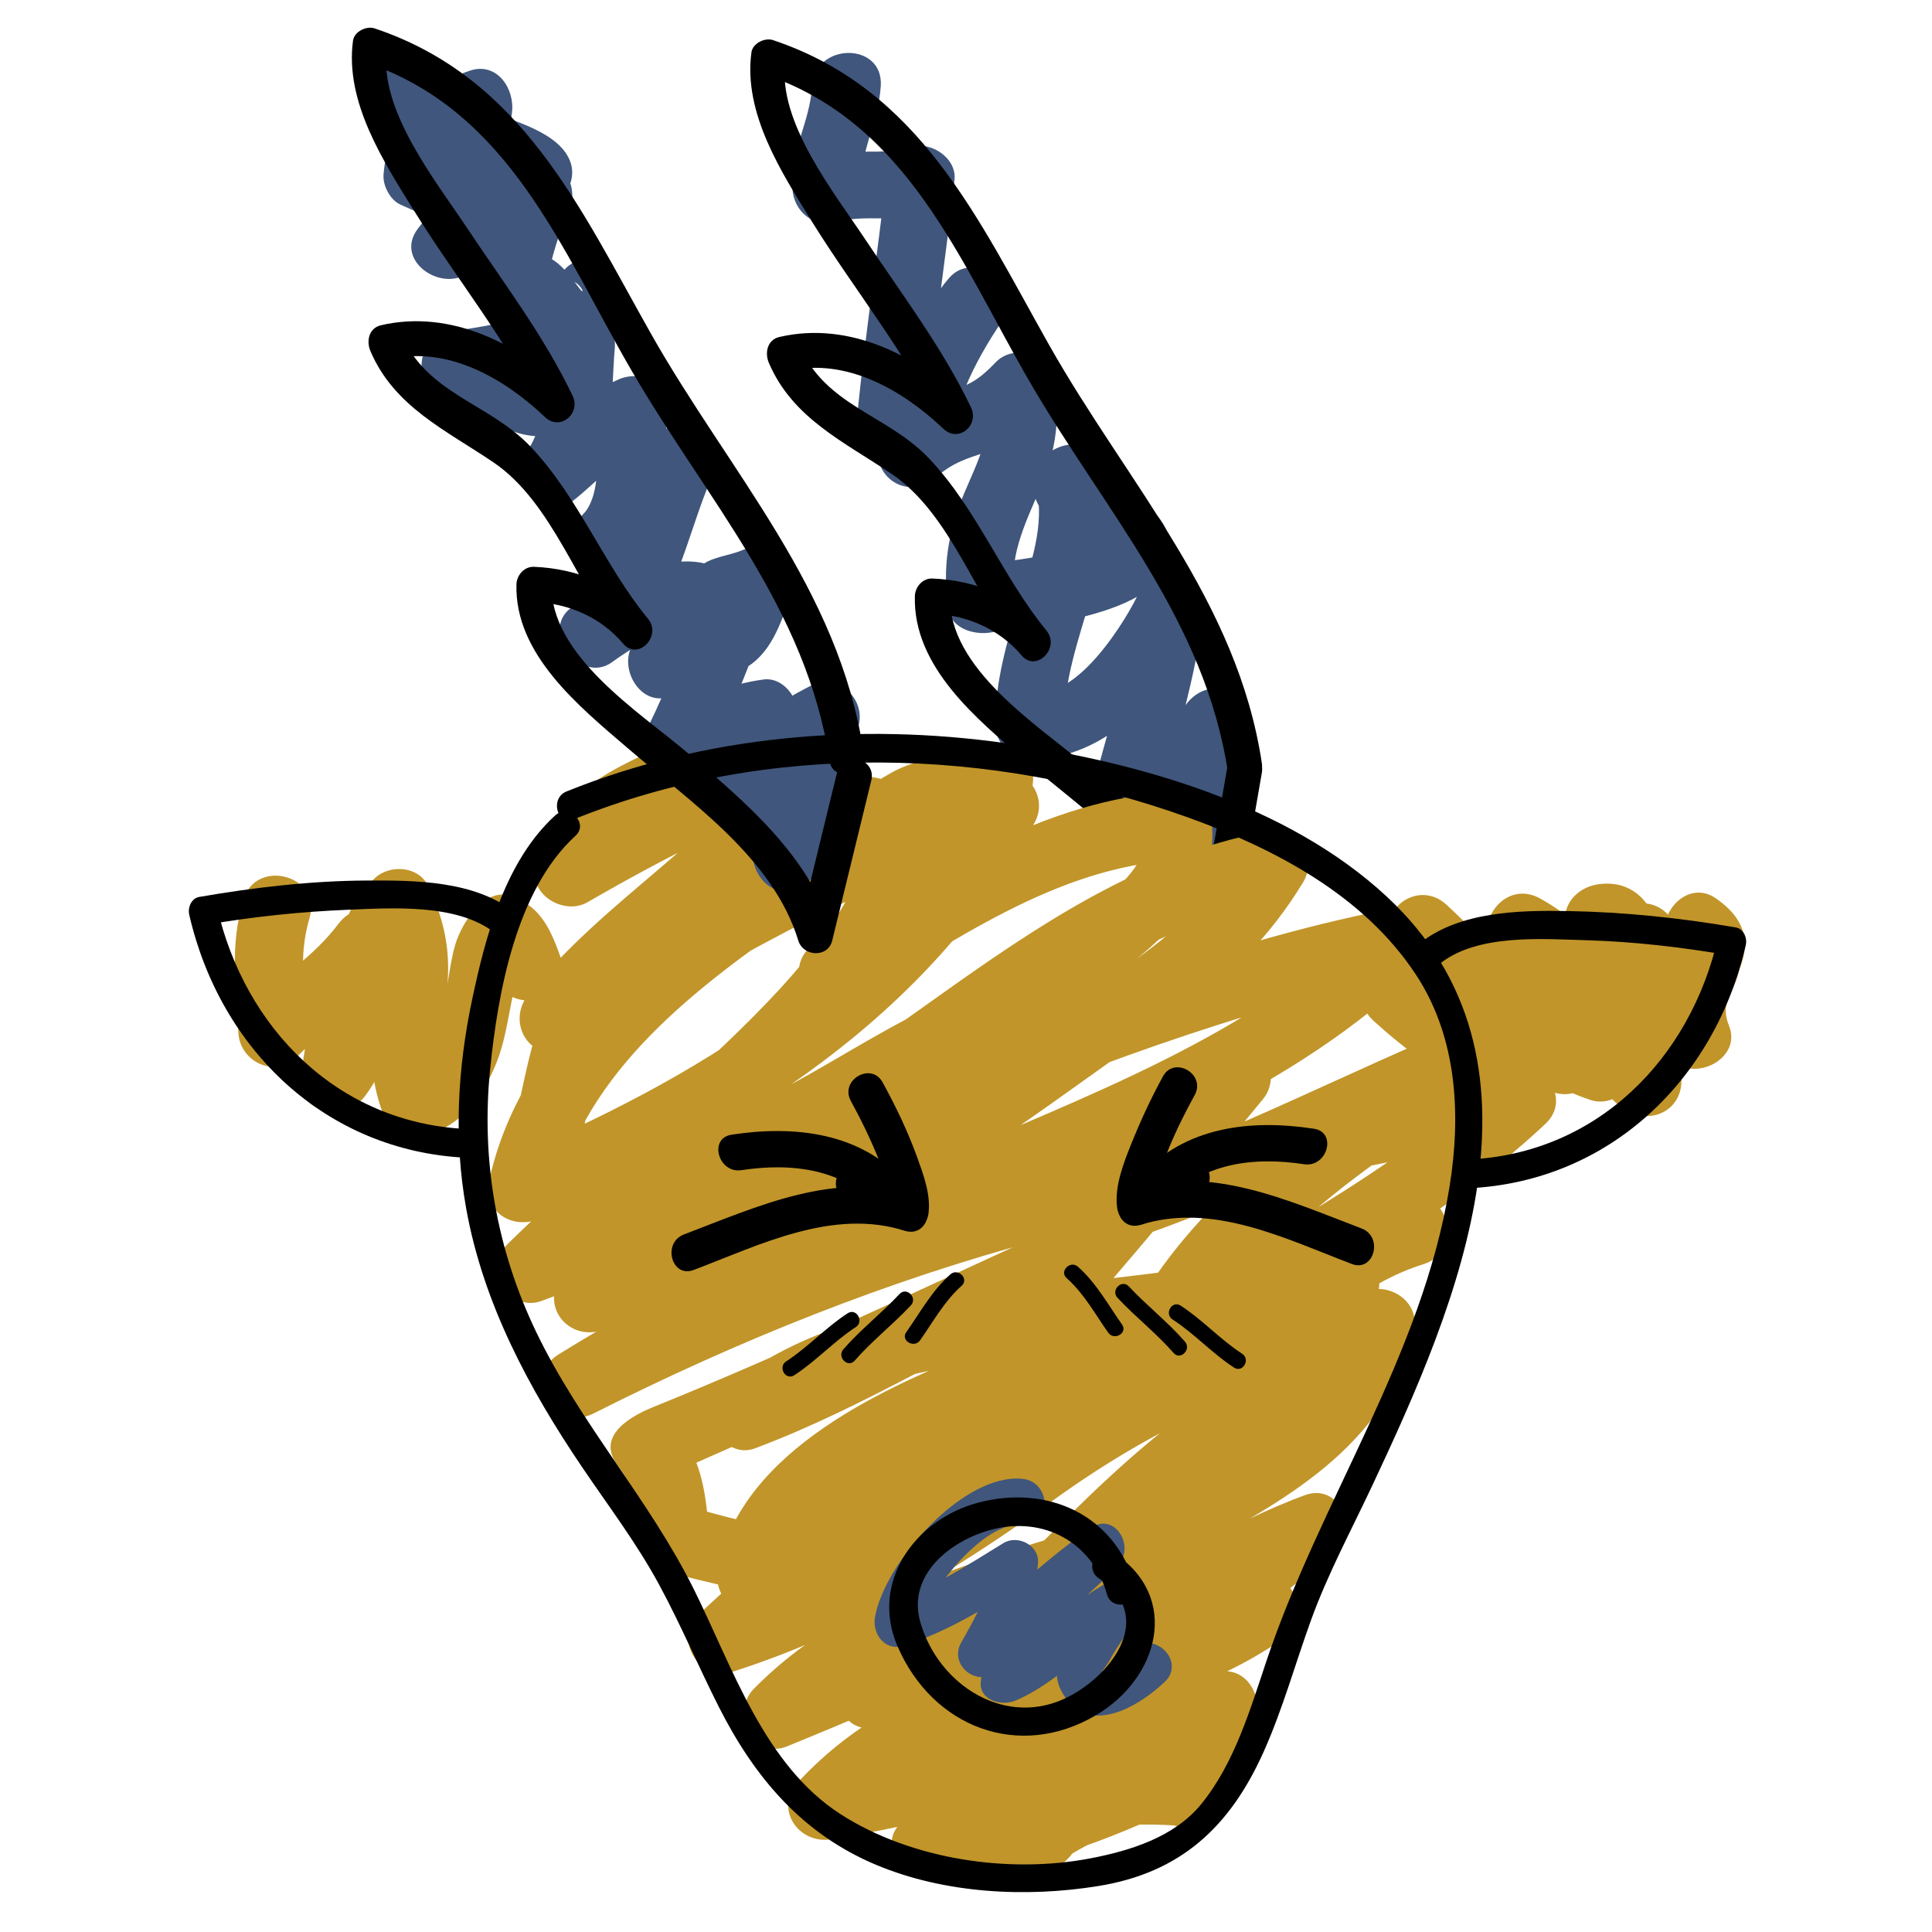 <?xml version="1.0" encoding="utf-8"?>
<!-- Generator: Adobe Illustrator 16.0.0, SVG Export Plug-In . SVG Version: 6.00 Build 0)  -->
<!DOCTYPE svg PUBLIC "-//W3C//DTD SVG 1.1//EN" "http://www.w3.org/Graphics/SVG/1.1/DTD/svg11.dtd">
<svg version="1.1" id="Calque_1" xmlns="http://www.w3.org/2000/svg" xmlns:xlink="http://www.w3.org/1999/xlink" x="0px" y="0px"
	 width="253.373px" height="253.373px" viewBox="0 0 253.373 253.373" enable-background="new 0 0 253.373 253.373"
	 xml:space="preserve">
<g>
	<g>
		<path fill="#40567C" d="M106.51,11.278c-0.313,4.846-2.879,8.42-2.584,13.502c0.169,2.914,2.745,5.124,5.696,4.339
			c4.09-1.087,7.842,0.193,12.251-1.168c-1.899-1.446-3.797-2.893-5.696-4.339c-1.131,10.013-2.646,19.974-3.667,30
			c-0.194,1.905,1.509,3.925,3.304,4.339c9.407,2.174,10.567-10.077,15.045-15.157c-2.355-1.818-4.711-3.636-7.067-5.453
			c-4.598,6.781-7.241,12.811-8.621,20.91c-0.762,4.471,3.974,7.436,7.521,4.378c2.257-1.946,4.05-2.506,6.759-3.359
			c3.012-0.949,5.362-3.162,7.49-5.391c-2.507-0.662-5.014-1.324-7.521-1.986c0.989,4.558-1.29,8.804-3.015,12.903
			c-2.083,4.954-2.808,9.692-2.068,15.014c0.363,2.611,3.375,3.492,5.536,3.143c5.56-0.899,26.256-2.378,23.348-12.732
			c-0.78-2.775-3.488-4.493-5.773-5.941c-1.036-0.657-2.082-1.293-3.075-2.016c-0.669-0.487,0.676,0.515,0.226,1.63
			c-2.893,0-5.785,0-8.678,0c1.121,5.016-0.747,10.108-2.216,14.866c-1.638,5.309-3.172,10.587-3.195,16.188
			c-0.008,1.822,1.362,4.043,3.304,4.339c10.243,1.563,19.589-8.609,23.457-17.318c-2.795-0.757-5.591-1.515-8.386-2.271
			c-0.911,8.597-3.918,16.679-5.88,25.054c-0.729,3.111,1.401,5.328,4.339,5.696c8.427,1.058,10.352-7.816,15.223-12.443
			c-2.507-1.459-5.014-2.919-7.521-4.378c-0.643,3.701-2.868,6.86-3.405,10.635c-0.904,6.363,1.633,12.121,5.151,17.291
			c3.244,4.768,11.047,0.271,7.771-4.542c-2.74-4.027-5.007-8.15-3.688-13.082c0.728-2.722,2.363-5.113,2.849-7.91
			c0.749-4.314-4.061-7.665-7.521-4.378c-2.366,2.247-5.465,10.233-8.859,9.807c1.446,1.899,2.893,3.797,4.339,5.696
			c2.157-9.208,5.2-17.99,6.202-27.446c0.462-4.363-6.6-6.292-8.386-2.271c-1.787,4.023-8.131,13.97-13.293,13.182
			c1.102,1.446,2.202,2.893,3.304,4.339c0.048-11.526,7.721-21.682,5.089-33.446c-1.07-4.786-7.162-3.758-8.678,0
			c-2.153,5.338,4.187,8.738,7.764,11.048c0.841,0.542,1.428,1.142,1.046,0.634c-0.82-1.092,1.632-3.797-0.278-2.785
			c-4.871,2.583-11.644,3.014-16.971,3.876c1.845,1.048,3.69,2.095,5.535,3.143c-0.668-4.806,1.709-9.343,3.506-13.64
			c1.954-4.673,2.657-9.297,1.576-14.276c-0.718-3.308-5.263-4.35-7.521-1.986c-2.104,2.203-3.468,3.061-6.291,3.828
			c-3.08,0.837-5.593,2.883-7.959,4.922c2.507,1.459,5.014,2.919,7.521,4.378c1.265-7.421,3.5-12.546,7.714-18.761
			c2.869-4.231-3.696-9.277-7.068-5.453c-1.785,2.025-2.976,4.321-4.153,6.732c-0.659,1.35-1.318,2.695-2.026,4.02
			c-0.327,0.599-0.681,1.183-1.061,1.75c-0.766,0.692-0.449,0.806,0.951,0.341c1.101,1.446,2.203,2.893,3.304,4.339
			c1.021-10.026,2.536-19.987,3.667-30c0.328-2.9-3.121-5.135-5.696-4.339c-4.058,1.253-7.854,0-12.251,1.168
			c1.899,1.446,3.797,2.893,5.696,4.339c-0.274-4.708,2.273-8.689,2.584-13.502C115.884,5.48,106.882,5.516,106.51,11.278
			L106.51,11.278z"/>
	</g>
</g>
<g>
	<g>
		<path d="M165.488,100.103c-3.196-21.335-17.652-36.71-27.895-54.851c-9.317-16.503-16.915-33.527-36.211-39.991
			c-1.075-0.36-2.672,0.408-2.835,1.61c-1.088,8.012,3.971,15.807,8.01,22.308c5.517,8.879,12.292,17.131,16.811,26.597
			c1.207-0.931,2.414-1.862,3.621-2.793c-6.571-6.26-15.526-10.939-24.78-8.789c-1.593,0.37-1.931,2.087-1.378,3.386
			c3.107,7.295,9.908,10.38,16.128,14.588c7.796,5.275,11.133,16.61,17.015,23.786c1.087-1.086,2.173-2.173,3.26-3.26
			c-3.705-4.388-9.283-6.596-14.948-6.823c-1.283-0.051-2.271,1.088-2.305,2.305c-0.265,9.273,8.152,16.154,14.543,21.617
			c8.221,7.027,19.104,14.24,22.422,25.1c0.619,2.026,4.033,2.372,4.445,0c1.366-7.855,2.732-15.709,4.098-23.564
			c0.506-2.907-3.937-4.151-4.445-1.226c-1.366,7.855-2.732,15.709-4.098,23.564c1.481,0,2.964,0,4.445,0
			c-3.021-9.89-11.402-16.867-19.034-23.291c-6.354-5.348-18.035-12.747-17.766-22.2c-0.769,0.769-1.537,1.537-2.305,2.305
			c4.518,0.181,8.751,1.995,11.688,5.472c1.929,2.285,5.121-0.989,3.26-3.26c-5.8-7.076-9.047-15.851-15.367-22.541
			c-5.501-5.824-13.625-6.846-17.055-14.901c-0.459,1.129-0.918,2.258-1.378,3.386c7.566-1.757,14.987,2.548,20.294,7.604
			c1.971,1.877,4.727-0.476,3.621-2.793c-3.738-7.831-9.092-14.854-13.877-22.057c-4.047-6.091-11.547-15.433-10.479-23.295
			c-0.945,0.537-1.89,1.073-2.835,1.61c18.942,6.345,25.736,24.646,34.983,40.537c9.809,16.856,22.908,31.099,25.903,51.086
			C161.482,104.261,165.923,103.01,165.488,100.103z"/>
	</g>
</g>
<g>
	<g>
		<g>
			<path fill="#C19529" d="M31.92,118c-1.83,6.168-0.933,11.146-0.657,17.413c0.169,3.838,4.819,6.065,7.682,3.182
				c4.421-4.452,9.4-7.794,13.2-12.877c-2.742-1.156-5.483-2.312-8.225-3.468c-1.544,6.441-3.928,12.536-4.411,19.196
				c-0.357,4.928,5.998,5.502,8.386,2.271c2.968-4.016,3.979-8.446,4.712-13.3c0.381-2.526,0.958-4.964,1.617-7.43
				c0.035-0.131-2.058,3.203,0.082,0.478c0.71-0.905,1.294-1.726,1.839-2.749c-2.59,0-5.181,0-7.771,0
				c1.98,4.078,1.426,7.766,0.752,12.066c-0.71,4.53-0.547,8.774,1.044,13.108c0.815,2.221,3.057,3.942,5.536,3.143
				c4.914-1.584,7.501-4.972,9.39-9.613c1.005-2.472,1.425-5.207,1.939-7.811c0.212-1.074,0.442-2.142,0.692-3.207
				c0.156-0.644,0.34-1.278,0.55-1.906c-3.866-1.468-4.985-0.92-3.357,1.645c1.95,5.418,10.649,3.082,8.679-2.393
				c-1.298-3.608-2.492-6.596-6.188-8.126c-3.662-1.516-6.479,2.936-7.491,5.626c-1.668,4.433-1.283,15.39-6.607,17.107
				c1.845,1.047,3.69,2.095,5.536,3.143c-1.682-4.58-0.931-8.45-0.307-13.13c0.684-5.123-0.144-9.554-2.397-14.195
				c-1.467-3.022-6.253-2.847-7.771,0c-0.407,0.764-1.478,1.589-2.074,2.606c-1.077,1.838-1.428,4.239-1.871,6.282
				c-1.096,5.061-1.107,9.785-4.306,14.112c2.795,0.758,5.59,1.515,8.386,2.271c0.418-5.771,2.749-11.212,4.089-16.804
				c1.255-5.238-5.265-7.428-8.225-3.468c-3.262,4.365-7.984,7.221-11.792,11.057c2.561,1.061,5.122,2.121,7.682,3.182
				c-0.238-5.401-1.233-9.733,0.335-15.021C42.253,114.815,33.567,112.45,31.92,118L31.92,118z"/>
		</g>
	</g>
	<g>
		<g>
			<path fill="#C19529" d="M89.989,96.311c-3.839,2.011-7.979,3.524-11.593,5.938c-4.008,2.678-6.272,6.603-7.976,11.001
				c-1.489,3.847,3.449,6.909,6.61,5.082c10.169-5.876,20.396-11.049,31.372-15.259c-1.694-2.204-3.388-4.407-5.082-6.611
				c-9.09,13.494-23.974,21.297-34.034,33.969c-3.131,3.943,0.681,9.476,5.453,7.067c19.19-9.685,37.232-22.079,58.259-27.546
				c-1.694-2.204-3.388-4.407-5.082-6.61c-13.39,24.341-36.821,38.188-61.678,48.719c2.203,1.694,4.407,3.388,6.61,5.082
				c3.694-16.704,18.761-27.873,32.082-37.059c5.31-3.662,10.712-7.206,16.115-10.729c0.301-0.197,1.642-0.74,0.354-0.274
				c0.563-0.204,1.185-0.278,1.769-0.387c3.105-0.583,6.158-1.39,9.203-2.228c-1.459-2.507-2.919-5.014-4.378-7.521
				c-3.726,4.538-6.977,9.185-9.676,14.393c-2.461,4.748-7.106,7.52-11.454,10.39c-4.809,3.174-0.526,10.696,4.542,7.771
				c13.574-7.834,26.857-17.792,43.063-18.718c-1.446-1.101-2.893-2.203-4.339-3.304c0.852,5.079-8.368,10.727-11.683,13.001
				c-6.04,4.144-12.57,7.55-19.063,10.915c-7.337,3.801-14.173,8.473-21.731,11.862c-8.553,3.836-17.934,4.185-27.142,3.691
				c1.446,1.898,2.893,3.798,4.339,5.696c2.199-6.795,2.659-14.688,5.979-21.044c2.819-5.396,8.424-9.146,13.263-12.632
				c5.395-3.887,11.324-8.15,17.805-9.948c0.348-0.097,1.493-0.266,1.637-0.187c-0.22-0.122,0.163,0.483-0.001,0.016
				c0.05,0.143,0.11,0.795,0.108,0.813c-0.137,0.934-0.432,1.916-0.81,2.778c-4.884,11.137-15.525,20.349-24.129,28.575
				c-7.187,6.871-15.002,13.111-22.079,20.085c-3.065,3.021,0.023,9.104,4.378,7.521c19.339-7.029,36.377-17.722,53.032-29.627
				c13.615-9.731,27.382-20.006,44.175-23.207c-1.694-2.204-3.388-4.407-5.082-6.611c-4.032,6.641-9.202,11.226-15.524,15.607
				c-7.138,4.947-14.103,10.137-21.266,15.049c-15.395,10.558-31.917,20.306-50.394,24.11c1.694,2.203,3.388,4.406,5.082,6.61
				c3.513-6.54,10.287-10.442,16.65-13.798c7.227-3.812,14.926-6.627,22.502-9.646c20.997-8.366,41.896-16.729,64.157-21.155
				c-1.459-2.507-2.919-5.014-4.378-7.521c-15.938,15.586-37.818,23.388-57.863,32.161c-16.868,7.384-33.128,15.351-48.807,25.015
				c-4.971,3.063-0.617,10.374,4.542,7.771c19.002-9.586,38.575-17.462,59.154-22.945c21.004-5.596,42.497-9.286,63.728-13.897
				c-1.459-2.507-2.919-5.014-4.378-7.521c-14.033,13.177-31.449,21.639-47.619,31.809c-16.726,10.521-32.639,23.089-51.437,29.784
				c1.845,1.845,3.69,3.69,5.536,5.535c2.682-13.244,21.284-19.945,32.269-24.067c13.75-5.158,28.163-8.765,42.588-11.456
				c-1.156-2.741-2.312-5.482-3.468-8.225c-15.832,10.651-33.064,18.938-50.507,26.579c-5.873,2.572-11.521,6.042-17.488,8.335
				c-5.029,1.933-11.619-0.719-16.517-1.857c1.101,1.446,2.203,2.893,3.304,4.339c-0.241-4.393-0.674-9.257-3.234-13.003
				c-3.428-5.017,0.712,3.509-2.994,4.911c1.563-0.591,3.104-1.222,4.63-1.901c16.668-7.427,33.415-14.715,50.014-22.299
				c5.304-2.423,0.693-10.062-4.543-7.771c-13.682,5.982-26.242,14.305-40.257,19.547c1.459,2.507,2.919,5.014,4.378,7.521
				c12.345-10.218,32.024-10.588,47.17-12.437c7.896-0.964,15.861-2.054,23.495-4.364c5.198-1.573,9.804-4.571,15.056-6.208
				c-0.798-2.893-1.595-5.785-2.393-8.678c-7.293,2.325-13.243,5.975-18.581,11.436c-5.326,5.45-10.081,8.269-17.794,9.398
				c1.845,1.845,3.69,3.69,5.535,5.535c3.03-9.827,10.611-17.497,18.178-24.099c8.01-6.987,17.112-12.792,26.423-17.88
				c4.397-2.403,1.332-10.135-3.468-8.225c-18.529,7.373-36.078,17.199-55.334,22.668c1.459,2.507,2.919,5.014,4.378,7.521
				c6.102-7.24,13.552-12.974,21.09-18.63c-1.818-2.356-3.636-4.712-5.453-7.067c-21.341,25.961-42.799,51.339-67.709,74
				c-3.319,3.019,0.131,8.874,4.378,7.521c15.607-4.973,28.881-12.963,42.076-22.468c13.633-9.821,27.462-16.303,44.174-19.032
				c-1.694-2.203-3.388-4.406-5.082-6.61c-9.702,17.199-29.466,28.081-46.261,37.22c1.818,2.356,3.636,4.712,5.453,7.067
				c12.476-12.508,25.96-28.303,44.015-32.177c-1.694-2.203-3.388-4.406-5.082-6.61c-5.934,11.677-20.591,17.148-31.374,23.337
				c-13.84,7.941-28.304,14.328-43.061,20.346c1.459,2.507,2.919,5.014,4.378,7.521c13.244-13.422,32.068-15.947,49.139-21.927
				c-1.156-2.741-2.312-5.482-3.468-8.225c-13.591,5.93-29.549,9.632-39.576,21.372c-1.985,2.324-1.624,6.876,1.986,7.521
				c22.776,4.068,40.308-14.435,60.183-21.834c-1.156-2.741-2.312-5.482-3.468-8.225c-13.508,9.228-24.022,23.71-39.382,30.047
				c1.694,2.203,3.388,4.406,5.082,6.61c6.656-9.864,17.984-17.228,30.071-17.521c-0.757-2.795-1.514-5.591-2.271-8.386
				c-9.532,6.529-20.11,8.548-31.148,11.1c-10.723,2.478-20.096,7.156-27.651,15.28c-3.247,3.491,0.038,8.252,4.378,7.521
				c17.993-3.031,35.135-8.154,52.639-13.176c5.568-1.597,3.203-10.267-2.393-8.678c-7.613,2.161-15.495,3.391-22.96,6.058
				c-7.793,2.783-13.821,7.669-18.729,14.26c-2.014,2.705,0.69,6.977,3.886,6.771c11.541-0.739,21.482-4.079,31.896-8.948
				c4.605-2.153,1.305-10.001-3.468-8.225c-5.672,2.11-11.562,4.054-16.407,7.787c-2.824,2.177-3.136,7.241,1.075,8.225
				c3.417,0.798,5.541-0.983,7.052-3.813c0.309-0.577,0.56-0.82,2.187-1.344c3.604-1.16,7.7-0.849,11.415-0.682
				c-0.757-2.795-1.514-5.591-2.271-8.386c0.669-0.164,1.337-0.329,2.006-0.493c1.295,2.257,2.591,4.514,3.886,6.771
				c-0.899,1.429,1.278-1.167,1.714-1.603c1.237-1.239,2.47-2.489,3.56-3.862c2.316-2.919,2.786-7.508-1.697-8.767
				c-5.599-1.572-7.972,7.111-2.393,8.678c0.069,0.02,0.138,0.039,0.207,0.059c-1.048-1.048-2.096-2.096-3.144-3.144
				c-0.803-2.261,1.214-3.717-0.661-1.641c-0.719,0.796-1.481,1.552-2.236,2.313c-1.072,1.082-2.302,2.123-3.121,3.424
				c-1.897,3.014,0.611,6.628,3.886,6.771c0.915,0.04,1.767-0.275,2.537-0.735c3.949-2.359,2.14-8.188-2.271-8.386
				c-5.826-0.261-12.695-0.464-17.844,2.786c-1.393,0.879-2.456,2.052-3.36,3.412c-2.138,3.215,0.959-0.501,2.943-0.037
				c0.358,2.741,0.717,5.482,1.075,8.225c4.268-3.288,9.26-5.021,14.257-6.881c-1.156-2.741-2.312-5.482-3.468-8.225
				c-8.926,4.174-17.463,7.087-27.353,7.72c1.295,2.257,2.59,4.514,3.886,6.771c8.721-11.713,23.298-12.488,36.31-16.183
				c-0.798-2.893-1.595-5.785-2.393-8.678c-17.504,5.021-34.646,10.144-52.639,13.176c1.459,2.507,2.919,5.014,4.378,7.521
				c7.71-8.29,16.96-11.524,27.75-13.878c10.417-2.272,20.319-4.992,29.229-11.094c3.507-2.402,2.475-8.501-2.271-8.386
				c-15.39,0.374-29.37,9.423-37.843,21.979c-2.081,3.084,1.416,8.123,5.082,6.61c16.444-6.783,27.147-21.127,41.532-30.953
				c3.971-2.713,1.585-10.105-3.468-8.225c-9.523,3.545-18.106,8.957-26.951,13.874c-8.52,4.736-18.403,9.754-28.447,7.96
				c0.662,2.507,1.324,5.014,1.986,7.521c9.396-11.002,24.992-14.396,37.755-19.964c4.677-2.041,1.316-9.9-3.468-8.225
				c-18.674,6.541-38.625,9.561-53.11,24.241c-2.937,2.977,0.004,9.305,4.378,7.521c16.09-6.561,31.779-13.545,46.868-22.203
				c11.801-6.772,26.447-12.827,32.946-25.614c1.827-3.596-1.134-7.458-5.082-6.61c-19.646,4.215-34.402,20.873-47.985,34.491
				c-3.672,3.682,0.991,9.495,5.453,7.067c18.173-9.889,39.004-21.863,49.489-40.448c2.091-3.707-1.314-7.226-5.082-6.61
				c-16.099,2.628-30.27,8.635-43.574,17.977c-13.637,9.576-26.603,18.401-42.675,23.523c1.459,2.507,2.919,5.014,4.378,7.521
				c24.909-22.66,46.368-48.038,67.708-74c2.991-3.638-1.064-10.36-5.453-7.067c-8.136,6.105-16.32,12.218-22.91,20.038
				c-2.768,3.283-0.237,8.831,4.378,7.521c19.272-5.473,36.797-15.291,55.334-22.668c-1.156-2.741-2.312-5.482-3.468-8.225
				c-19.008,10.388-42.007,25.531-48.735,47.357c-1.114,3.613,2.355,6.001,5.535,5.535c7.405-1.084,13.652-3.783,19.075-8.968
				c5.477-5.234,9.828-9.483,17.3-11.866c5.504-1.755,3.169-10.411-2.393-8.678c-5.265,1.64-9.919,4.494-15.056,6.207
				c-8.028,2.678-16.75,3.526-25.108,4.526c-16.784,2.01-35.966,3.364-49.529,14.59c-3.422,2.832,0.228,9.073,4.378,7.521
				c14.767-5.522,28.001-14.154,42.407-20.453c-1.515-2.591-3.028-5.181-4.543-7.771c-16.911,7.727-33.908,15.828-51.143,22.785
				c-2.841,1.147-7.645,3.722-4.745,7.637c1.902,2.567,2.765,5.106,3.014,9.642c0.107,1.951,1.286,3.87,3.304,4.339
				c5.953,1.385,12.572,3.552,18.75,2.506c5.588-0.946,10.82-4.68,15.847-7.094c19.357-9.296,38.928-17.318,56.85-29.375
				c4.335-2.917,1.561-9.163-3.468-8.225c-15.6,2.909-31.111,6.937-45.9,12.725c-13.197,5.165-32.077,13.454-35.243,29.084
				c-0.626,3.092,2.066,6.771,5.536,5.535c19.585-6.975,36.214-19.627,53.587-30.69c16.809-10.704,34.789-19.46,49.439-33.217
				c3.456-3.245-0.178-8.433-4.378-7.521c-21.238,4.612-42.695,8.385-63.728,13.897c-21.314,5.586-41.655,13.94-61.303,23.852
				c1.514,2.591,3.028,5.181,4.542,7.771c15.691-9.672,31.953-17.575,48.808-25.015c20.844-9.2,43.083-17.335,59.684-33.568
				c3.405-3.329-0.144-8.363-4.378-7.521c-23.003,4.574-44.504,13.388-66.215,21.973c-14.688,5.808-34.464,11.852-42.474,26.763
				c-1.938,3.608,1.21,7.408,5.082,6.61c19.806-4.077,37.498-14.698,53.979-26.001c7.421-5.089,14.66-10.439,22.033-15.599
				c6.778-4.743,12.24-10.204,16.551-17.302c2.192-3.61-1.386-7.315-5.082-6.611c-16.235,3.094-29.938,12.421-43.153,21.846
				c-17.065,12.171-34.211,23.775-54.054,30.988c1.459,2.507,2.919,5.014,4.378,7.521c8.544-8.419,17.953-15.947,26.506-24.381
				c5.64-5.562,11.012-11.372,15.828-17.666c3.487-4.558,6.741-9.711,7.278-15.546c0.52-5.649-4.233-10.097-9.668-10.05
				c-7.725,0.066-15.698,6.044-21.753,10.228c-6.303,4.355-12.665,9.029-17.109,15.354c-4.947,7.04-5.309,16.857-7.895,24.85
				c-0.944,2.917,1.545,5.547,4.339,5.696c10.524,0.563,20.791-0.28,30.564-4.443c8.807-3.75,16.77-9.169,25.243-13.581
				c7.789-4.056,15.373-8.414,22.309-13.825c5.938-4.632,11.524-11.013,10.182-19.013c-0.313-1.868-2.506-3.409-4.339-3.304
				c-18.052,1.032-32.451,11.201-47.604,19.947c1.514,2.59,3.028,5.181,4.542,7.771c4.972-3.282,10.167-6.618,13.549-11.639
				c3.273-4.859,5.617-9.941,9.402-14.551c2.722-3.314,0.274-8.803-4.378-7.521c-4.12,1.135-9.362,1.417-13.14,3.588
				c-6.469,3.718-12.647,8.278-18.766,12.542c-14.482,10.092-29.903,22.745-33.903,40.833c-0.92,4.163,3.02,6.604,6.61,5.082
				c26.263-11.127,50.793-26.29,64.907-51.948c1.905-3.464-1.204-7.619-5.082-6.61c-21.796,5.667-40.521,18.417-60.409,28.453
				c1.817,2.356,3.635,4.712,5.453,7.067c10.567-13.31,25.856-21.562,35.441-35.789c2.114-3.139-1.413-8.019-5.082-6.611
				c-11.705,4.49-22.672,9.898-33.521,16.167c2.203,1.694,4.407,3.388,6.61,5.082c2.642-6.824,9.467-8.436,15.432-11.561
				C99.673,101.388,95.124,93.621,89.989,96.311L89.989,96.311z"/>
		</g>
	</g>
	<g>
		<g>
			<path fill="#C19529" d="M180.119,133.862c3.962,3.614,8.224,6.745,13.051,9.107c2.389,1.169,6.066,0.364,6.61-2.689
				c1.688-9.467-5.46-13.248-9.385-20.729c-2.356,1.818-4.712,3.636-7.067,5.454c7.842,7.184,14.917,15.877,25.36,19.282
				c2.215,0.723,5.064-0.817,5.535-3.143c1.932-9.535-4.06-18.875-12.315-23.349c-2.757-1.494-5.535-0.043-6.61,2.689
				c-3.239,8.23,2.455,12.79,5.357,19.858c1.885,4.591,8.556,4.143,8.839-1.196c0.28-5.279-1.343-10.216-3.132-15.113
				c-2.507,1.459-5.014,2.919-7.521,4.378c3.23,3.641,5.927,7.373,9.902,10.264c2.942,2.139,6.622-0.795,6.771-3.886
				c0.291-6.038,1.146-11.071-1.87-16.613c-1.295,2.257-2.591,4.515-3.886,6.771c1.335-0.167-1.105-1.813-0.842-0.703
				c0.185,0.779,0.024,1.816,0.002,2.611c-0.07,2.44-0.347,4.869-0.412,7.311c-0.118,4.43,0.879,9.526,5.23,11.667
				c3.082,1.517,6.649-0.323,6.771-3.886c0.271-7.864,15.08-16.817,4.521-24.136c-3.874-2.685-8.24,2.438-6.157,6.157
				c0.976,1.742-0.471,2.934-1.089,4.682c-0.993,2.806-0.784,5.561,0.308,8.302c2.203-1.694,4.406-3.388,6.61-5.082
				c-3.75-2.121-4.968-5.929-8.137-8.855c-2.056-1.898-5.651-1.738-7.067,0.911c-1.331,2.489-3.315,5.373-2.392,8.326
				c0.839,2.68,3.828,3.678,5.654,5.558c1.882,1.938,5.842,1.735,7.067-0.91c1.307-2.82,2.621-5.443,2.991-8.549
				c0.351-2.933-2.109-5.754-3.675-7.925c-3.361-4.659-11.174-0.174-7.771,4.543c2.74,3.799,2.686,3.067,0.684,7.388
				c2.356-0.304,4.712-0.606,7.067-0.91c-1.107-1.142-2.262-2.106-3.556-3.028c-0.392-0.247-0.79-0.484-1.194-0.71
				c0.51,1.116,1.02,2.232,1.529,3.349c0.444-0.868,0.9-1.73,1.366-2.588c-2.356,0.304-4.712,0.606-7.067,0.91
				c1.685,1.556,2.615,2.948,3.67,4.92c1.315,2.462,3.951,4.021,6.287,5.343c3.14,1.775,8.151-1.213,6.61-5.082
				c-1.134-2.849,0.178-3.749,1.063-6.416c1.032-3.109,0.375-5.926-1.188-8.718c-2.053,2.053-4.104,4.105-6.157,6.157
				c-0.414-1.958-0.725-2.274-0.93-0.948c-0.225,0.794-0.785,1.565-1.19,2.271c-0.917,1.594-1.968,3.115-2.955,4.665
				c-2.023,3.176-3.771,6.548-3.903,10.377c2.257-1.295,4.514-2.591,6.771-3.886c-0.868-0.427-0.245,0.39-0.604-0.93
				c-0.329-1.214-0.179-2.634-0.146-3.877c0.072-2.689,0.409-5.36,0.413-8.053c0.006-4.832-2.599-9.951-8.186-9.255
				c-3.343,0.417-5.661,3.509-3.886,6.771c2.042,3.751,0.838,7.998,0.642,12.07c2.257-1.295,4.514-2.591,6.771-3.886
				c-3.239-2.354-5.451-5.893-8.082-8.856c-2.923-3.293-9.063,0.153-7.521,4.378c1.515,4.149,3.048,8.242,2.81,12.721
				c2.946-0.398,5.893-0.798,8.839-1.196c-1.959-4.772-7.419-9.834-5.357-15.073c-2.203,0.896-4.406,1.793-6.61,2.689
				c4.428,2.399,9.294,7.688,8.181,13.185c1.845-1.048,3.69-2.096,5.535-3.143c-8.704-2.839-14.855-10.982-21.39-16.968
				c-3.806-3.486-9.463,0.887-7.067,5.454c2.054,3.914,9.303,9.166,8.479,13.794c2.203-0.896,4.406-1.793,6.61-2.689
				c-4.158-2.034-7.811-4.58-11.23-7.699C182.205,123.596,175.822,129.943,180.119,133.862L180.119,133.862z"/>
		</g>
	</g>
</g>
<g>
	<g>
		<path fill="#40567C" d="M106.739,99.395c-2.68,1.658-5.467,3.456-6.359,6.661c-0.295,1.061-0.155,2.173,0.1,3.22
			c0.189,0.488,0.39,0.972,0.602,1.451c-0.62-1.434,1.615-3.777-0.343-2.415c2.052,2.052,4.104,4.104,6.157,6.157
			c1.569-3.364,2.86-6.761,2.526-10.535c-0.296-3.354-0.395-3.977,2.104-6.805c3.393-3.841-0.84-9.479-5.454-7.068
			c-3.864,2.02-7.69,4.319-10.056,8.095c-0.561,0.894-0.93,1.998-1.121,3.035c-0.118,0.641-0.185,1.319-0.243,1.974
			c0.081-0.922,2.519-2.761,1.169-2.187c2.257,1.295,4.515,2.59,6.771,3.886c0.071-3.558,0.781-6.685,1.881-10.054
			c0.827-2.531-1.468-6.079-4.339-5.696c-4.674,0.623-8.098,2.335-12.396,4.048c1.694,2.204,3.388,4.407,5.082,6.611
			c2.921-5.955,5.214-12.136,7.653-18.295c1.504-3.799-3.472-6.972-6.611-5.082c-3.636,2.19-7.133,4.464-10.244,7.37
			c-3.116,2.911,0.111,9.284,4.378,7.521c3.219-1.33,6.955-1.989,9.949-3.799c3.513-2.122,4.76-6.619,5.992-10.245
			c1.417-4.169-3.347-6.491-6.611-5.082c-1.82,0.786-4.265,0.859-5.727,2.321c-1.617,1.617-1.766,4.55-2.473,6.603
			c2.946,0.399,5.893,0.797,8.839,1.196c-0.543-13.626-15.204-8.313-22.229-3.219c1.817,2.356,3.635,4.712,5.453,7.068
			c7.414-5.763,8.653-15.458,12.162-23.578c1.498-3.466-0.922-7.713-5.082-6.61c-7.137,1.892-7.722,7.583-12.444,12.157
			c-4.272,4.14,1.937,9.874,6.364,6.364c6.7-5.311,3.1-12.776,5.616-19.653c1.527-4.174-3.416-6.448-6.611-5.082
			c-4.481,1.916-7.032,5.455-10.792,8.333c2.052,2.052,4.104,4.104,6.157,6.157c4.141-5.554,3.507-12.056,4.073-18.604
			c0.446-5.156-7.552-5.993-8.839-1.196c-0.37,1.378-0.729,2.595-1.434,3.835c-0.231,0.406,0.385-0.003,0.033-0.087
			c-1.509-0.359-3.009-1.75-4.25-2.631c-2.493-1.768-5.848-3.489-8.739-1.473c-4.228,2.948-1.627,9.229,3.467,8.225
			c8.102-1.596,18.205-3.384,20.769-12.56c1.359-4.864-5.814-8.037-8.225-3.467c-0.297,0.605-0.622,1.196-0.973,1.772
			c2.818-3.558,4.932,1.65,3.498-0.272c-0.727-0.975-1.435-1.958-2.313-2.802c-2.554-2.455-5.886-2.425-8.889-0.896
			c2.203,1.694,4.407,3.388,6.61,5.082c0.615-3.927,1.504-7.652,3.213-11.258c1.403-2.961-0.236-6.833-3.886-6.771
			c-7.594,0.13-11.421,3.001-15.886,8.896c-3.227,4.26,3.469,8.703,7.068,5.453c3.139-2.836,7.144-5.677,6.507-10.38
			c-0.119-0.875-0.995-2.547-1.039-2.664c-0.874-2.36-0.519-5.187-0.186-7.608c0.426-3.097-1.911-6.762-5.536-5.536
			c-6.545,2.214-10.796,6.63-11.304,13.673c-0.101,1.402,0.896,3.317,2.229,3.886c3.642,1.555,7.96,4.222,11.897,2.167
			c3.564-1.86,2.62-7.006,2.584-10.218c-1.899,1.446-3.797,2.893-5.696,4.339c1.642,0.664,3.271,1.344,4.874,2.098
			c2.615,1.23,0.902,1.536,0.006-1.389c0.386-1.459,0.771-2.919,1.157-4.378c0.916-0.946,3.646-1.126,3.031-1.269
			c-0.684-0.159-1.354-0.387-2.02-0.606c-1.518-0.5-2.987-1.116-4.436-1.788c-2.184-1.014-6.94-3.03-7.58-5.371
			c-1.527-5.592-10.21-3.215-8.679,2.393c1.53,5.603,7.579,8.829,12.458,11.094c3.361,1.561,10.264,5.348,13.589,1.912
			c1.096-1.133,1.63-2.836,1.157-4.378c-1.26-4.111-7.758-5.617-11.166-6.995c-2.747-1.11-5.726,1.663-5.696,4.339
			c0.014,1.274,0.289,3.712,0.157,4.508c0.537-3.253,5.152-1.926,2.565-2.75c-1.246-0.396-2.464-0.967-3.662-1.479
			c0.743,1.295,1.486,2.59,2.229,3.886c0.205-2.836,2.205-4.151,4.696-4.994c-1.845-1.845-3.69-3.69-5.536-5.536
			c-0.653,4.752-1.1,9.433,0.816,13.944c0.159,0.375,0.328,0.743,0.505,1.11c-0.157-0.326,0.559-3.317-0.058-2.313
			c-0.613,0.999-3.03,2.854-4.231,3.939c2.356,1.818,4.712,3.636,7.068,5.453c2.499-3.298,3.935-4.366,8.114-4.438
			c-1.295-2.257-2.59-4.514-3.886-6.771c-2.053,4.334-3.378,8.668-4.12,13.408c-0.61,3.896,2.857,6.993,6.61,5.082
			c-1.053,0.537-2.208-0.811-1.172,0.376c0.39,0.447,0.772,1.044,1.13,1.493c0.851,1.065,2.062,2.238,3.456,2.517
			c4.229,0.844,6.674-1.97,8.493-5.417c-2.742-1.156-5.483-2.312-8.225-3.467c-1.382,4.946-10.322,5.454-14.483,6.273
			c1.156,2.742,2.312,5.483,3.467,8.225c-2.669-0.372-3.358-0.261-2.065,0.33c0.382,0.228,0.755,0.468,1.12,0.723
			c0.851,0.571,1.674,1.183,2.521,1.759c1.906,1.298,4.05,2.281,6.356,2.521c6.238,0.65,9.223-5.244,10.595-10.356
			c-2.946-0.399-5.893-0.797-8.839-1.196c-0.428,4.953,0.282,9.869-2.845,14.063c-2.636,3.535,2.624,8.861,6.157,6.157
			c3.66-2.802,6.5-6.499,10.792-8.333c-2.204-1.694-4.407-3.388-6.611-5.082c-1.717,4.692,0.766,12.458-3.301,15.681
			c2.122,2.122,4.243,4.243,6.364,6.364c2.884-2.795,4.567-8.808,8.473-9.843c-1.694-2.204-3.388-4.407-5.082-6.61
			c-3.113,7.203-4.248,16.697-10.755,21.755c-4.023,3.127,1.328,10.059,5.453,7.068c1.825-1.323,3.716-2.473,5.73-3.483
			c0.954-0.479,1.976-0.754,3.002-1.022c1.048-0.273-0.117-1.845-0.045-0.047c0.207,5.183,7.188,5.99,8.839,1.196
			c0.345-1,0.665-1.989,0.928-3.013c0.777-3.024-0.401,0.991-2.399,1.425c1.943-0.422,3.71-1.169,5.535-1.957
			c-2.204-1.694-4.407-3.388-6.611-5.082c-0.495,1.458-1.08,4.398-2.317,5.146c-2.04,1.232-5.09,1.684-7.337,2.612
			c1.459,2.507,2.919,5.014,4.378,7.521c2.553-2.386,5.441-4.168,8.422-5.963c-2.204-1.694-4.407-3.388-6.611-5.082
			c-2.153,5.438-4.167,10.889-6.746,16.145c-1.538,3.134,1.057,8.215,5.082,6.611c3.338-1.33,6.397-3.246,10.003-3.727
			c-1.446-1.899-2.893-3.797-4.339-5.696c-1.344,4.116-2.116,8.108-2.203,12.446c-0.075,3.752,3.802,5.151,6.771,3.886
			c2.319-0.988,3.072-3.284,3.288-5.585c0.033-0.35-0.049-0.173,0.496-1.042c1.248-1.991,4.505-3.264,6.467-4.29
			c-1.818-2.356-3.636-4.712-5.454-7.068c-2.65,3-4.823,5.936-5.116,10.031c-0.262,3.664,0.805,5.43-0.921,9.13
			c-1.72,3.688,2.092,8.984,6.157,6.157c1.875-1.304,4.004-2.865,4.366-5.304c0.161-1.085,0.177-2.107-0.181-3.152
			c-0.506-1.184-0.609-1.432-0.308-0.744c-0.095,0.646-0.19,1.292-0.286,1.938c0.74-0.642,1.543-1.193,2.409-1.654
			C116.205,104.12,111.689,96.332,106.739,99.395L106.739,99.395z"/>
	</g>
</g>
<g>
	<g>
		<path d="M113.238,98.566c-3.198-21.334-17.653-36.71-27.895-54.852C76.026,27.211,68.427,10.188,49.131,3.724
			c-1.075-0.36-2.672,0.408-2.835,1.61c-1.088,8.012,3.971,15.807,8.01,22.308c5.516,8.879,12.292,17.131,16.812,26.597
			c1.207-0.931,2.414-1.862,3.62-2.793c-6.572-6.26-15.526-10.938-24.782-8.79c-1.593,0.37-1.931,2.088-1.377,3.386
			c3.108,7.295,9.907,10.38,16.128,14.589c7.798,5.275,11.134,16.61,17.017,23.786c1.086-1.086,2.173-2.173,3.26-3.26
			c-3.706-4.388-9.284-6.595-14.949-6.822c-1.282-0.051-2.271,1.088-2.305,2.305c-0.253,9.175,8.254,16.035,14.55,21.442
			c8.239,7.077,19.088,14.377,22.415,25.274c0.645,2.114,3.887,2.288,4.445,0c1.708-7.001,3.417-14.002,5.125-21.003
			c0.705-2.888-3.741-4.113-4.445-1.226c-1.708,7.001-3.417,14.002-5.125,21.003c1.482,0,2.963,0,4.445,0
			c-3.027-9.919-11.396-16.966-19.029-23.442c-6.231-5.287-18.027-12.738-17.771-22.049c-0.769,0.769-1.537,1.537-2.305,2.305
			c4.519,0.181,8.752,1.994,11.689,5.472c1.929,2.285,5.121-0.989,3.26-3.26c-5.8-7.075-9.047-15.851-15.368-22.54
			c-5.502-5.823-13.624-6.847-17.057-14.902c-0.459,1.129-0.918,2.258-1.377,3.386c7.567-1.757,14.988,2.548,20.296,7.604
			c1.971,1.877,4.727-0.476,3.62-2.793c-3.738-7.83-9.092-14.854-13.877-22.057C57.173,23.764,49.673,14.422,50.741,6.56
			c-0.945,0.537-1.89,1.073-2.835,1.61c18.941,6.345,25.737,24.645,34.984,40.536c9.808,16.857,22.907,31.1,25.903,51.086
			C109.232,102.724,113.674,101.474,113.238,98.566L113.238,98.566z"/>
	</g>
</g>
<g>
	<g>
		<path d="M72.801,106.947c-6.526,5.965-9.102,15.733-10.866,24.063c-1.936,9.138-2.448,18.332-0.789,27.529
			c2.237,12.394,8.186,23.506,15.167,33.83c3.475,5.139,7.18,10.001,10.139,15.472c2.821,5.216,5.134,10.692,7.805,15.983
			c4.683,9.275,10.959,16.699,20.698,20.765c8.983,3.75,19.606,4.294,29.112,2.751c10.788-1.75,17.221-7.763,21.608-17.5
			c2.536-5.63,4.179-11.638,6.283-17.433c2.199-6.053,5.292-11.799,8.028-17.622c11.219-23.876,24.943-55.76,1.893-77.191
			c-13.05-12.133-32.77-17.702-49.969-20.13c-19.265-2.72-39.506-0.985-57.611,6.331c-2.225,0.899-1.254,4.55,1.003,3.638
			c25.445-10.281,54.809-9.453,80.441-0.252c11.442,4.107,23.168,10.276,29.989,20.701c5.374,8.213,5.893,18.315,4.369,27.741
			c-3.586,22.173-16.944,41.135-23.988,62.136c-2.163,6.448-4.238,13.556-8.626,18.898c-3.498,4.259-9.225,6.044-14.424,7.046
			c-10.748,2.07-23.527,0.173-32.781-5.753c-10.065-6.444-14.217-19.33-19.277-29.504c-5.901-11.865-14.917-21.753-20.676-33.742
			c-5.21-10.848-7.254-22.547-6.053-34.462c1.009-10.004,3.402-23.507,11.191-30.628C77.268,107.969,74.593,105.309,72.801,106.947
			L72.801,106.947z"/>
	</g>
</g>
<g>
	<g>
		<g>
			<path d="M121.773,159.099c0.306-2.457-0.675-5.062-1.49-7.33c-1.218-3.388-2.804-6.666-4.529-9.821
				c-1.493-2.732-5.663-0.296-4.169,2.438c1.386,2.535,2.643,5.131,3.717,7.814c0.835,2.086,1.929,4.604,1.643,6.899
				C116.561,162.184,121.394,162.147,121.773,159.099L121.773,159.099z"/>
		</g>
	</g>
	<g>
		<g>
			<path d="M118.791,155.117c-5.851-6.615-14.54-7.57-22.834-6.311c-3.07,0.467-1.761,5.119,1.283,4.656
				c6.633-1.008,13.484-0.192,18.137,5.068C117.444,160.868,120.846,157.44,118.791,155.117L118.791,155.117z"/>
		</g>
	</g>
	<g>
		<g>
			<path d="M110.745,157.202c2.62,1.674,4.971,3.34,7.973,4.226c3.001,0.886,4.231-3.71,1.283-4.656
				c-10.399-3.337-20.676,1.458-30.303,5.121c-2.88,1.096-1.632,5.766,1.283,4.656c8.705-3.313,18.305-8.147,27.737-5.121
				c0.428-1.552,0.855-3.104,1.283-4.656c-2.592-0.765-4.579-2.308-6.82-3.739C110.549,151.35,108.13,155.531,110.745,157.202
				L110.745,157.202z"/>
		</g>
	</g>
</g>
<g>
	<g>
		<g>
			<path d="M151.324,158.318c-0.254-2.048,0.64-4.155,1.319-6.046c1.078-2.997,2.516-5.877,4.041-8.668
				c1.492-2.733-2.677-5.17-4.17-2.438c-1.586,2.904-2.973,5.896-4.202,8.969c-0.987,2.468-2.153,5.469-1.816,8.183
				C146.874,161.366,151.707,161.403,151.324,158.318L151.324,158.318z"/>
		</g>
	</g>
	<g>
		<g>
			<path d="M152.892,157.75c4.652-5.26,11.505-6.076,18.138-5.068c3.045,0.463,4.354-4.189,1.283-4.656
				c-8.294-1.261-16.984-0.304-22.835,6.311C147.423,156.659,150.826,160.086,152.892,157.75L152.892,157.75z"/>
		</g>
	</g>
	<g>
		<g>
			<path d="M155.087,152.25c-2.24,1.433-4.227,2.975-6.819,3.739c0.428,1.552,0.855,3.104,1.283,4.656
				c9.433-3.026,19.032,1.809,27.738,5.121c2.915,1.109,4.164-3.561,1.283-4.656c-9.628-3.663-19.904-8.458-30.305-5.121
				c-2.948,0.946-1.719,5.541,1.283,4.656c3.003-0.886,5.354-2.552,7.974-4.226C160.139,154.749,157.719,150.569,155.087,152.25
				L155.087,152.25z"/>
		</g>
	</g>
</g>
<g>
	<g>
		<path d="M67.468,119.613c-5.304-4.11-12.859-4.162-19.271-4.136c-7.375,0.029-14.803,0.897-22.065,2.151
			c-1.045,0.181-1.529,1.396-1.317,2.32c4.038,17.652,17.883,31.008,36.319,31.884c2.433,0.116,2.421-3.657,0-3.771
			c-16.809-0.799-29.029-13.152-32.681-29.116c-0.439,0.773-0.878,1.547-1.317,2.32c6.135-1.06,12.336-1.702,18.557-1.958
			c5.786-0.238,14.234-0.805,19.108,2.973C66.698,123.751,69.389,121.102,67.468,119.613L67.468,119.613z"/>
	</g>
</g>
<g>
	<g>
		<path d="M188.968,126.281c4.913-3.808,13.286-3.146,19.107-2.973c6.211,0.184,12.438,0.901,18.558,1.958
			c-0.439-0.773-0.879-1.547-1.317-2.32c-3.652,15.963-15.873,28.317-32.682,29.116c-2.422,0.114-2.433,3.888,0,3.771
			c18.437-0.876,32.28-14.232,36.318-31.884c0.212-0.924-0.272-2.14-1.317-2.32c-7.285-1.258-14.672-2.024-22.064-2.151
			c-6.371-0.11-14.012,0.062-19.271,4.136C184.379,125.102,187.071,127.751,188.968,126.281L188.968,126.281z"/>
	</g>
</g>
<g>
	<g>
		<path fill="#40567C" d="M134.134,193.947c-7.842-0.838-18.249,11.159-19.393,18.202c-0.344,2.123,1.308,4.43,3.69,3.69
			c5.897-1.829,10.979-5.117,16.216-8.302c-1.504-0.864-3.009-1.728-4.514-2.591c-0.282,3.858-2.227,7.192-4.09,10.486
			c-1.678,2.965,2.278,6.066,4.711,3.635c4.855-4.85,9.726-9.623,15.393-13.53c-1.211-1.571-2.423-3.142-3.635-4.712
			c-5.399,6.374-12.747,10.678-13.879,19.621c-0.322,2.545,2.72,3.349,4.514,2.591c5.849-2.472,9.877-7.646,15.5-10.5
			c-1.368-1.368-2.736-2.736-4.104-4.104c-2.212,3.202-7.526,8.755-5.5,13.027c3.079,6.488,9.909,2.707,13.712-0.893
			c2.815-2.664-1.435-6.9-4.242-4.242c-0.889,0.841-1.792,1.564-2.823,2.222c-2.022,1.29-0.95,0.633-0.142-0.851
			c1.196-2.195,2.759-4.184,4.177-6.236c1.833-2.653-1.629-5.361-4.104-4.104c-5.626,2.855-9.665,8.035-15.5,10.5
			c1.504,0.864,3.009,1.728,4.514,2.591c0.833-6.584,8.15-10.69,12.121-15.379c2.069-2.442-0.652-6.768-3.635-4.712
			c-6.094,4.201-11.385,9.252-16.607,14.47c1.57,1.212,3.141,2.424,4.712,3.635c2.434-4.301,4.544-8.52,4.909-13.514
			c0.168-2.29-2.667-3.714-4.514-2.591c-4.777,2.905-9.399,6.027-14.783,7.698c1.23,1.229,2.46,2.46,3.69,3.69
			c0.738-4.549,8.406-14.354,13.606-13.798C137.98,200.358,137.94,194.354,134.134,193.947L134.134,193.947z"/>
	</g>
</g>
<g>
	<g>
		<path d="M148.899,208.042c-2.622-9.387-11.519-13.397-20.655-10.964c-8.242,2.195-14.147,10.406-10.556,18.777
			c4.582,10.68,15.938,15.051,26.048,9.083c8.256-4.874,11.136-15.488,2.341-21.274c-2.09-1.374-4.024,1.976-1.951,3.34
			c7.337,4.826,2.024,12.342-3.882,15.456c-8.185,4.314-17.133-1.372-19.539-9.687c-1.803-6.231,3.971-10.742,9.292-12.159
			c6.846-1.824,13.269,1.639,15.174,8.455C145.84,211.468,149.572,210.449,148.899,208.042L148.899,208.042z"/>
	</g>
</g>
<g>
	<g>
		<g>
			<path d="M139.89,167.621c2.278,2.031,3.711,4.682,5.445,7.15c0.773,1.101,2.599,0.051,1.816-1.063
				c-1.835-2.611-3.364-5.427-5.773-7.576C140.37,165.233,138.876,166.715,139.89,167.621L139.89,167.621z"/>
		</g>
	</g>
	<g>
		<g>
			<path d="M146.55,170.193c2.352,2.519,5.099,4.649,7.363,7.245c0.894,1.023,2.376-0.471,1.488-1.488
				c-2.266-2.595-5.013-4.726-7.363-7.245C147.111,167.711,145.626,169.203,146.55,170.193L146.55,170.193z"/>
		</g>
	</g>
	<g>
		<g>
			<path d="M153.777,173.044c2.874,1.862,5.187,4.446,8.063,6.311c1.143,0.74,2.195-1.082,1.063-1.816
				c-2.874-1.862-5.187-4.446-8.063-6.311C153.697,170.488,152.644,172.31,153.777,173.044L153.777,173.044z"/>
		</g>
	</g>
</g>
<g>
	<g>
		<g>
			<path d="M124.629,167.132c-2.411,2.148-3.94,4.965-5.776,7.576c-0.782,1.113,1.043,2.163,1.816,1.063
				c1.735-2.469,3.167-5.119,5.447-7.15C127.131,167.716,125.639,166.234,124.629,167.132L124.629,167.132z"/>
		</g>
	</g>
	<g>
		<g>
			<path d="M117.967,169.705c-2.351,2.52-5.097,4.65-7.361,7.245c-0.888,1.018,0.594,2.512,1.487,1.488
				c2.265-2.596,5.01-4.727,7.361-7.245C120.379,170.203,118.895,168.711,117.967,169.705L117.967,169.705z"/>
		</g>
	</g>
	<g>
		<g>
			<path d="M111.168,172.228c-2.877,1.864-5.19,4.447-8.064,6.311c-1.134,0.734-0.081,2.557,1.062,1.816
				c2.877-1.864,5.19-4.447,8.064-6.311C113.364,173.31,112.311,171.488,111.168,172.228L111.168,172.228z"/>
		</g>
	</g>
</g>
</svg>
